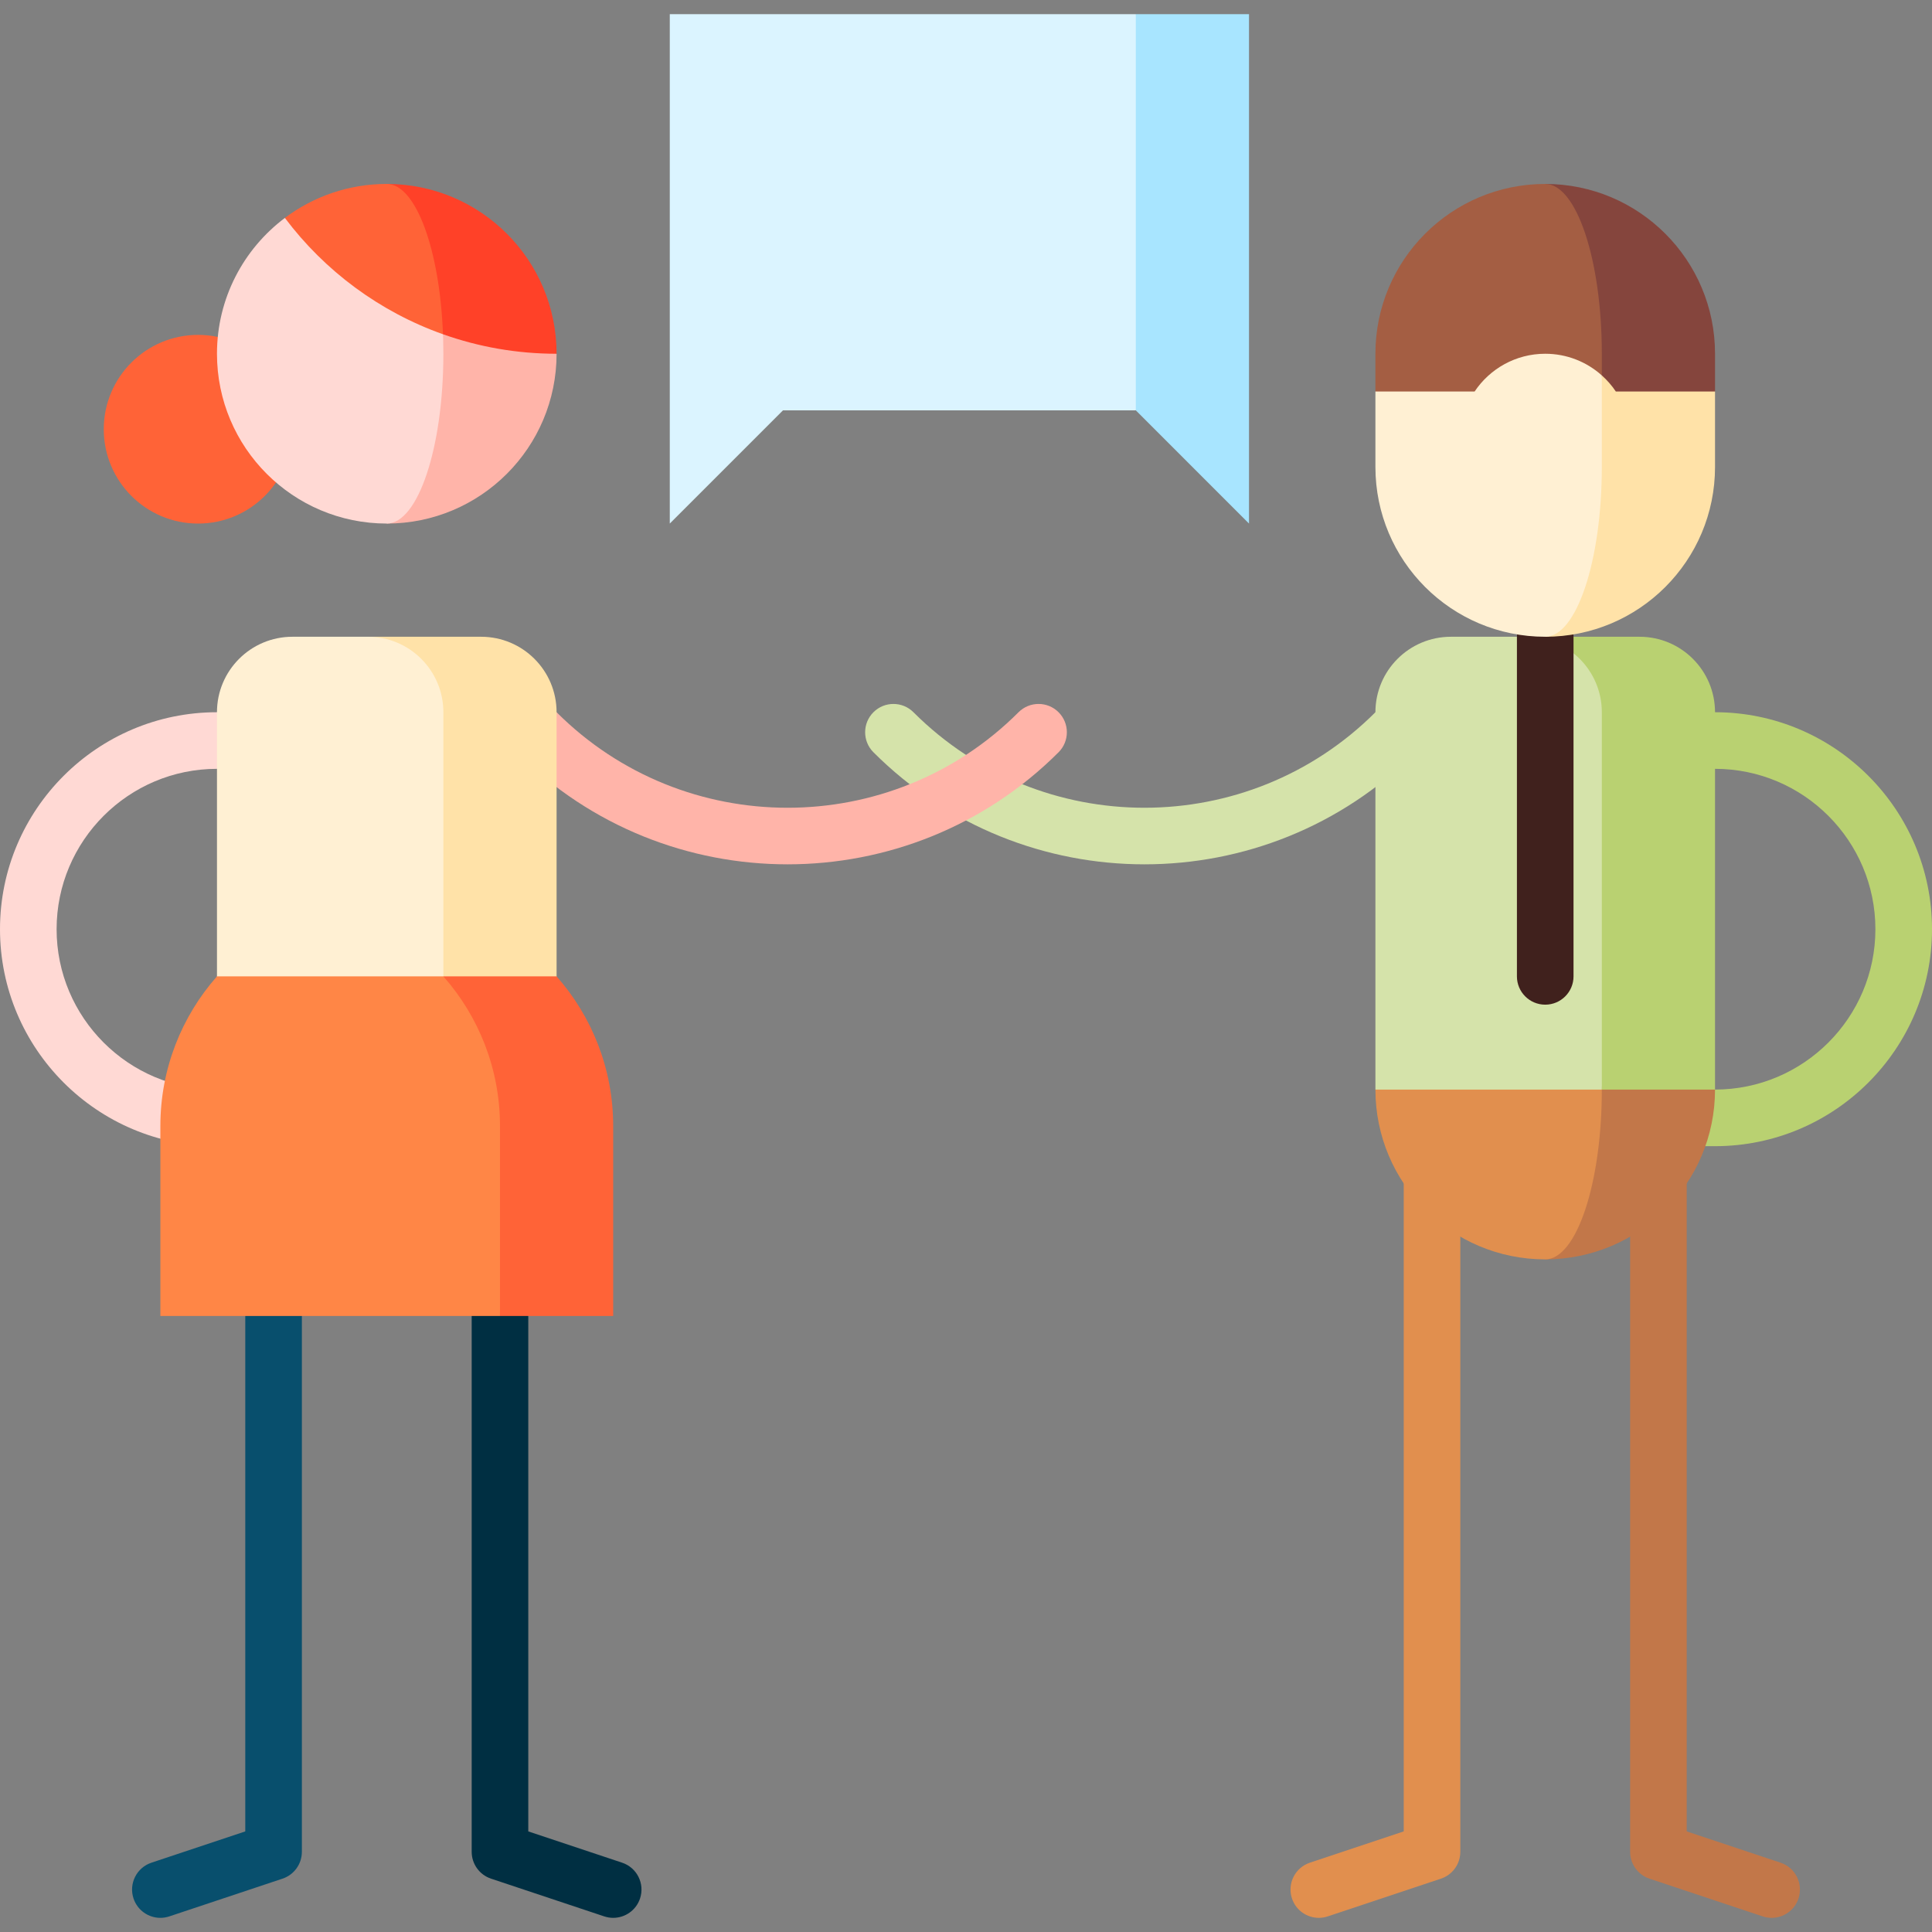 <?xml version="1.0" encoding="iso-8859-1"?>
<!-- Generator: Adobe Illustrator 19.0.0, SVG Export Plug-In . SVG Version: 6.00 Build 0)  -->
<svg version="1.1" id="Capa_1" xmlns="http://www.w3.org/2000/svg" xmlns:xlink="http://www.w3.org/1999/xlink" x="0px" y="0px"
	 viewBox="0 0 512 512" style="enable-background:new 0 0 512 512;" xml:space="preserve">
<rect x="0" y="0" width="512" height="512" fill="#808080" stroke="none"/>
<path style="fill:#D5E3AA;" d="M303.287,229.057c-26.009,0-52.019-9.9-71.82-29.701c-2.929-2.929-2.929-7.678,0-10.606
	c2.929-2.929,7.678-2.929,10.606,0c33.753,33.752,88.673,33.752,122.427,0c2.929-2.929,7.678-2.929,10.606,0
	c2.929,2.929,2.929,7.678,0,10.606C355.306,219.156,329.296,229.057,303.287,229.057z"/>
<path style="fill:#FFB4A9;" d="M208.713,229.057c-26.013,0-52.017-9.898-71.82-29.701c-2.929-2.929-2.929-7.678,0-10.606
	c2.929-2.929,7.678-2.929,10.606,0c33.753,33.753,88.673,33.753,122.427,0c2.929-2.929,7.678-2.929,10.606,0
	c2.929,2.929,2.929,7.678,0,10.606C260.735,219.154,234.72,229.057,208.713,229.057z"/>
<path style="fill:#B9D171;" d="M454.5,303.748H447v-15h7.5c23.435,0,42.5-19.065,42.5-42.5s-19.065-42.5-42.5-42.5H447v-15h7.5
	c31.706,0,57.5,25.794,57.5,57.5S486.206,303.748,454.5,303.748z"/>
<path style="fill:#FFD9D4;" d="M57.5,303.748H65v-15h-7.5c-23.435,0-42.5-19.065-42.5-42.5s19.065-42.5,42.5-42.5H65v-15h-7.5
	c-31.706,0-57.5,25.794-57.5,57.5S25.794,303.748,57.5,303.748z"/>
<polygon style="fill:#A8E5FF;" points="301,3.748 259.75,67.498 331,138.748 331,3.748 "/>
<polygon style="fill:#DBF4FF;" points="177.5,3.748 177.5,138.748 207.5,108.748 301,108.748 301,3.748 "/>
<path style="fill:#C27749;" d="M447,302.28v183.063l24.872,8.291c3.93,1.31,6.053,5.557,4.744,9.487
	c-1.048,3.143-3.974,5.13-7.114,5.13c-0.786,0-1.586-0.125-2.373-0.387l-30-10c-3.063-1.021-5.128-3.887-5.128-7.115V302.28H447z"/>
<path style="fill:#E18F4E;" d="M387,302.28v188.468c0,3.228-2.066,6.094-5.128,7.115l-30,10c-0.787,0.262-1.586,0.387-2.373,0.387
	c-3.141,0-6.066-1.987-7.114-5.13c-1.31-3.93,0.814-8.177,4.744-9.487L372,485.342V302.28H387z"/>
<path style="fill:#C27749;" d="M409.5,258.748v75c24.853,0,45-20.147,45-45L409.5,258.748z"/>
<path style="fill:#E18F4E;" d="M424.5,288.748l-15-30l-45,30c0,24.853,20.147,45,45,45C417.784,333.748,424.5,313.601,424.5,288.748
	z"/>
<path style="fill:#B9D171;" d="M434.5,168.748h-30l20,120h30v-100C454.5,177.702,445.546,168.748,434.5,168.748z"/>
<path style="fill:#D5E3AA;" d="M404.5,168.748h-20c-11.046,0-20,8.954-20,20v100h60v-100
	C424.5,177.702,415.546,168.748,404.5,168.748z"/>
<path style="fill:#40211D;" d="M409.5,266.248c-4.142,0-7.5-3.358-7.5-7.5v-90c0-4.142,3.358-7.5,7.5-7.5s7.5,3.358,7.5,7.5v90
	C417,262.89,413.642,266.248,409.5,266.248z"/>
<path style="fill:#002F42;" d="M140,328.748v156.594l24.872,8.291c3.93,1.31,6.053,5.557,4.744,9.487
	c-1.048,3.143-3.974,5.13-7.114,5.13c-0.786,0-1.586-0.125-2.373-0.387l-30-10c-3.063-1.021-5.128-3.887-5.128-7.115v-162H140z"/>
<path style="fill:#084F6D;" d="M80,328.748v162c0,3.228-2.066,6.094-5.128,7.115l-30,10c-0.787,0.262-1.586,0.387-2.373,0.387
	c-3.141,0-6.066-1.987-7.114-5.13c-1.31-3.93,0.814-8.177,4.744-9.487L65,485.342V328.748H80z"/>
<path style="fill:#FFE2A8;" d="M127.5,168.748h-30v120h50v-100C147.5,177.702,138.546,168.748,127.5,168.748z"/>
<path style="fill:#FFF0D3;" d="M97.5,168.748h-20c-11.046,0-20,8.954-20,20v100h60v-100C117.5,177.702,108.546,168.748,97.5,168.748
	z"/>
<path style="fill:#FF6337;" d="M147.5,258.748h-30l15,90h30v-50.335C162.5,283.202,156.829,269.323,147.5,258.748z"/>
<path style="fill:#FF8646;" d="M117.5,258.748h-60c-9.329,10.575-15,24.454-15,39.665v50.335h90v-50.335
	C132.5,283.202,126.829,269.323,117.5,258.748z"/>
<circle style="fill:#FF6337;" cx="52.5" cy="113.749" r="25"/>
<path style="fill:#FFB4A9;" d="M116.592,78.295L102.5,138.748c24.853,0,45-20.147,45-45L116.592,78.295z"/>
<path style="fill:#FFD9D4;" d="M117.5,93.748c0-5.429-0.321-10.634-0.908-15.453L75.497,57.75C64.57,65.96,57.5,79.028,57.5,93.748
	c0,24.853,20.147,45,45,45C110.784,138.748,117.5,118.601,117.5,93.748z"/>
<path style="fill:#FF4128;" d="M102.5,48.748l14.899,39.832c9.413,3.341,19.543,5.168,30.101,5.168
	C147.5,68.896,127.353,48.748,102.5,48.748z"/>
<path style="fill:#FF6337;" d="M102.5,48.748c-10.132,0-19.481,3.35-27.003,9.002c10.532,14.02,25.066,24.856,41.901,30.831
	C116.544,66.163,110.201,48.748,102.5,48.748z"/>
<path style="fill:#85453D;" d="M409.5,48.748v101l45-46v-10C454.5,68.896,434.353,48.748,409.5,48.748z"/>
<path style="fill:#A45E43;" d="M409.5,48.748c-24.853,0-45,20.147-45,45v10l60,46v-56C424.5,68.896,417.784,48.748,409.5,48.748z"/>
<path style="fill:#FFE2A8;" d="M428.209,103.748c-1.053-1.573-2.303-3.002-3.709-4.261l-15,69.261c24.853,0,45-20.147,45-45v-20
	C454.5,103.748,428.209,103.748,428.209,103.748z"/>
<path style="fill:#FFF0D3;" d="M424.5,123.748V99.487c-3.981-3.566-9.235-5.739-15-5.739c-7.801,0-14.672,3.971-18.709,10H364.5v20
	c0,24.853,20.147,45,45,45C417.784,168.748,424.5,148.602,424.5,123.748z"/>
<g>
</g>
<g>
</g>
<g>
</g>
<g>
</g>
<g>
</g>
<g>
</g>
<g>
</g>
<g>
</g>
<g>
</g>
<g>
</g>
<g>
</g>
<g>
</g>
<g>
</g>
<g>
</g>
<g>
</g>
</svg>
